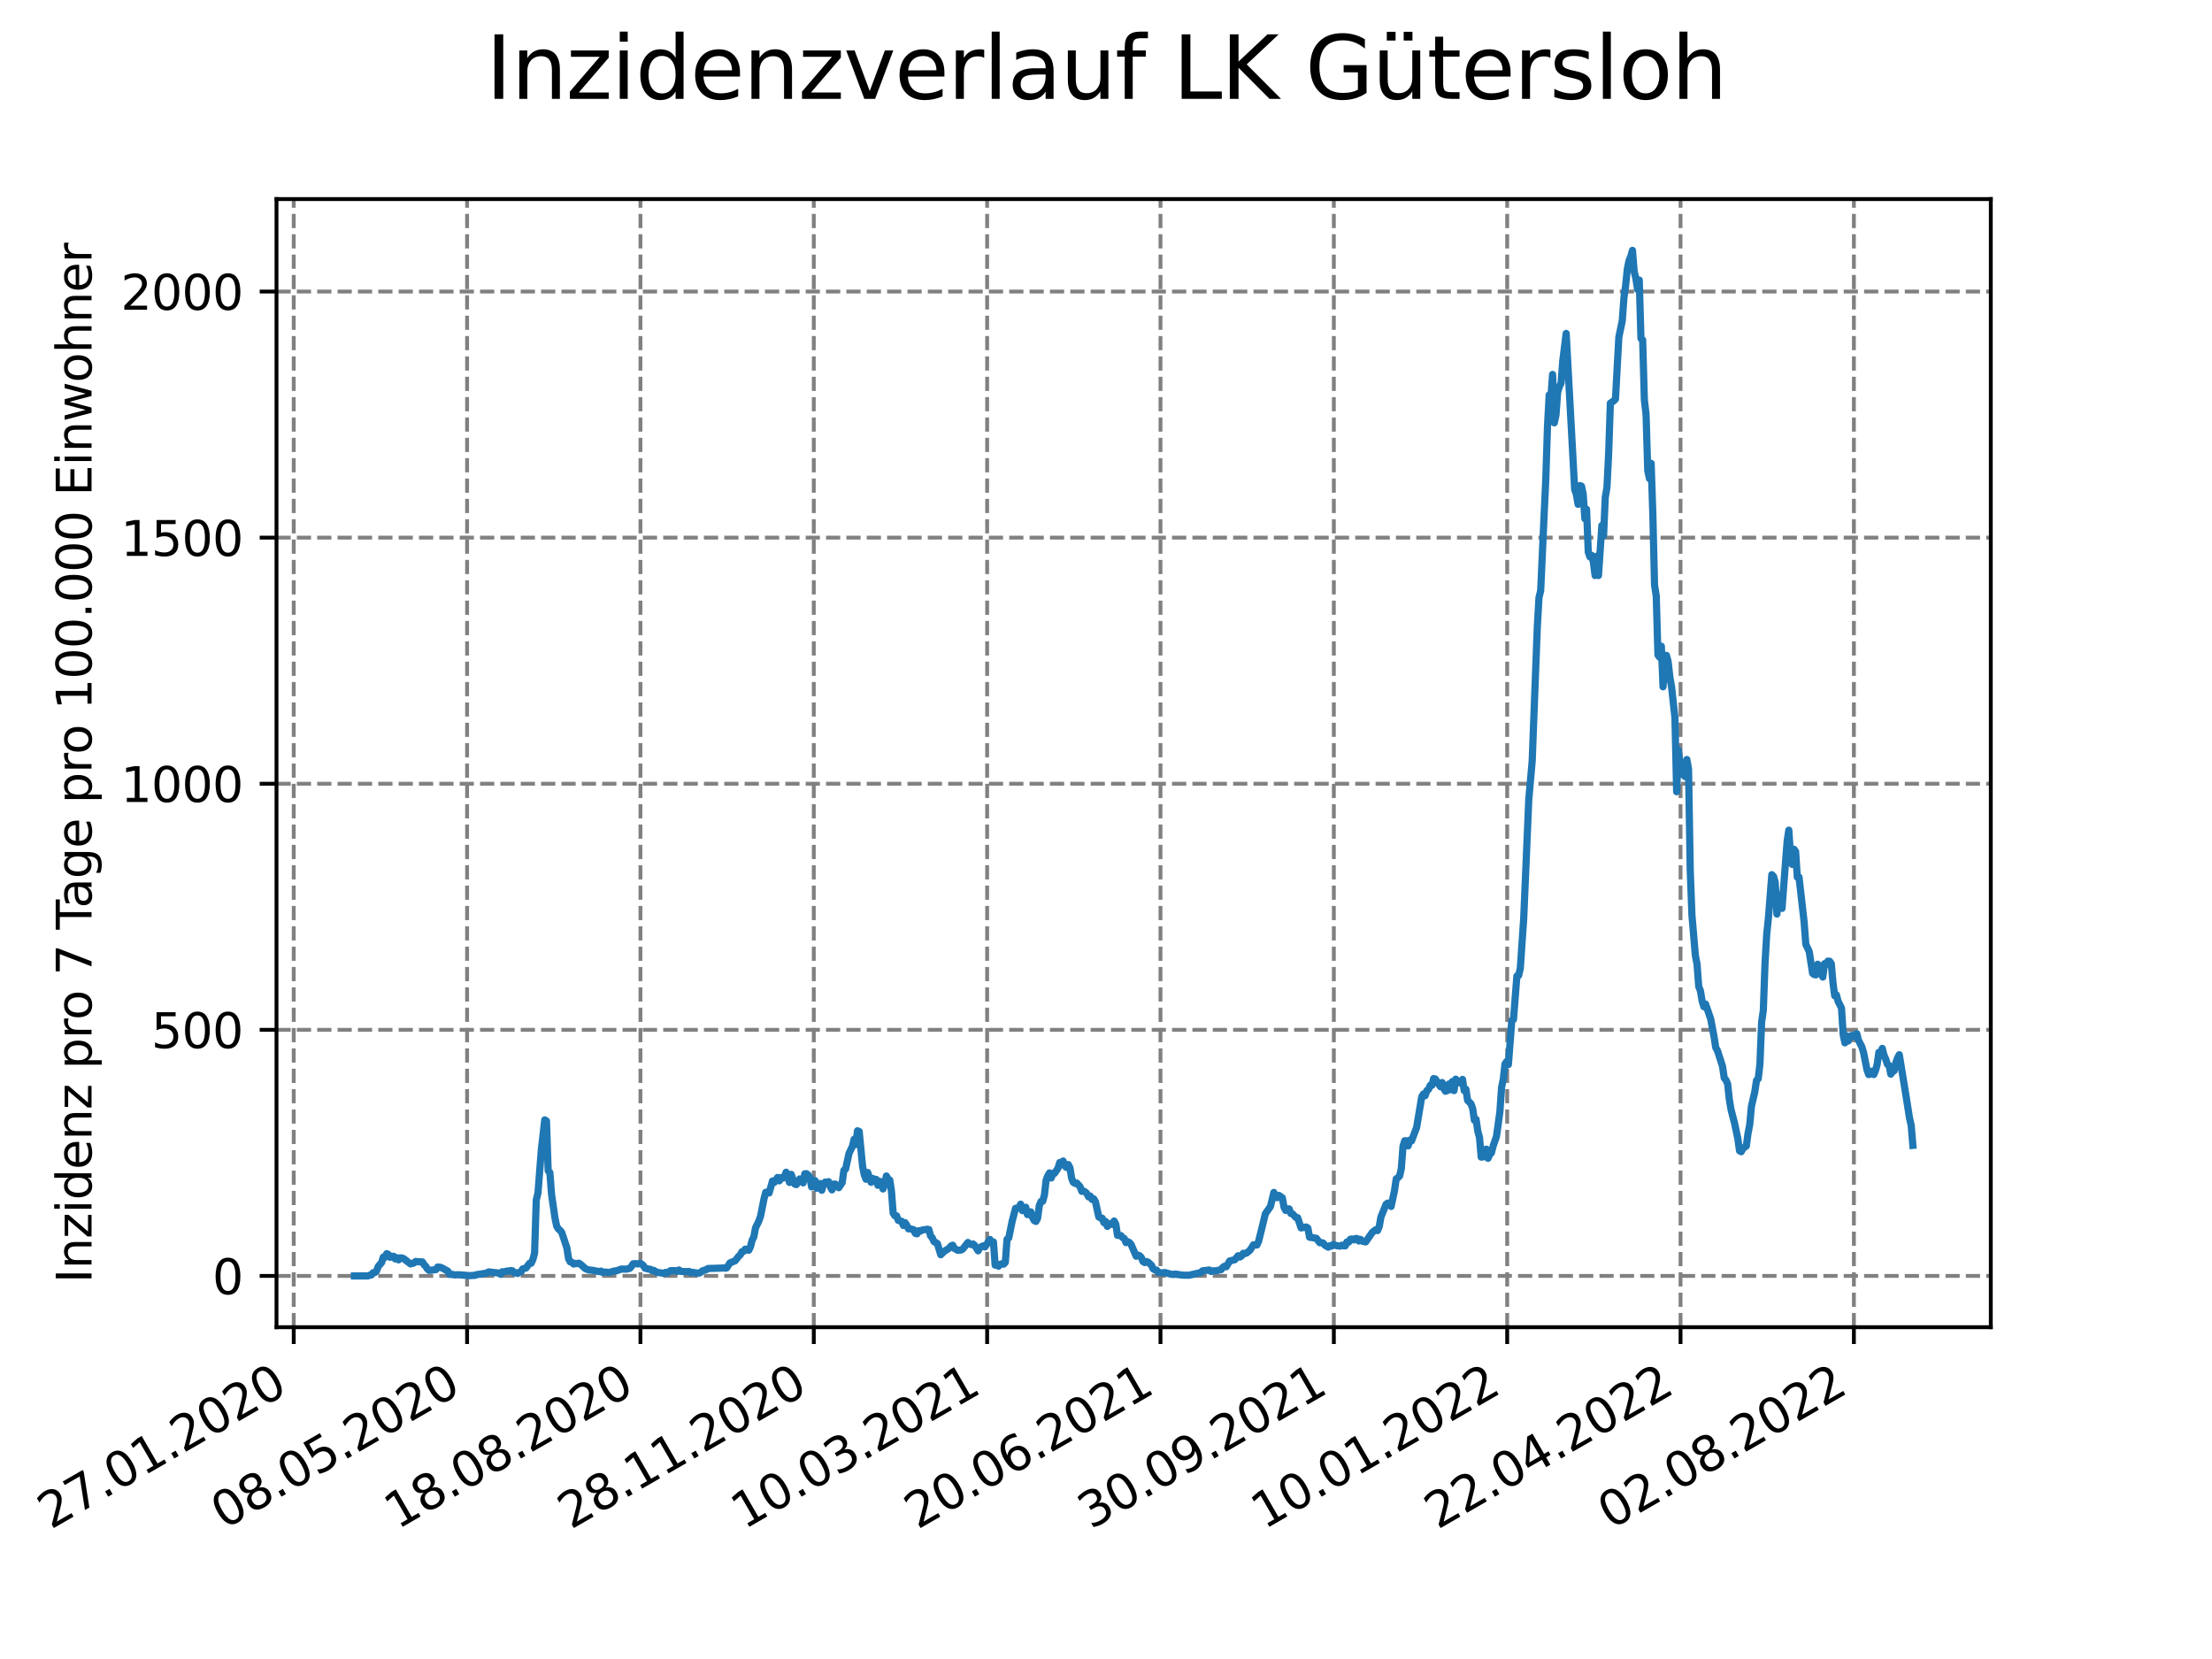 <?xml version="1.0" encoding="utf-8" standalone="no"?>
<!DOCTYPE svg PUBLIC "-//W3C//DTD SVG 1.1//EN"
  "http://www.w3.org/Graphics/SVG/1.1/DTD/svg11.dtd">
<svg xmlns:xlink="http://www.w3.org/1999/xlink" width="460.8pt" height="345.6pt" viewBox="0 0 460.8 345.6" xmlns="http://www.w3.org/2000/svg" version="1.1">
 <defs>
  <style type="text/css">*{stroke-linejoin: round; stroke-linecap: butt}</style>
 </defs>
 <g id="figure_1">
  <g id="patch_1">
   <path d="M 0 345.6 
L 460.8 345.6 
L 460.8 0 
L 0 0 
z
" style="fill: #ffffff"/>
  </g>
  <g id="axes_1">
   <g id="patch_2">
    <path d="M 57.6 276.48 
L 414.72 276.48 
L 414.72 41.472 
L 57.6 41.472 
z
" style="fill: #ffffff"/>
   </g>
   <g id="matplotlib.axis_1">
    <g id="xtick_1">
     <g id="line2d_1">
      <path d="M 61.191 276.48 
L 61.191 41.472 
" clip-path="url(#p0a58fa21a6)" style="fill: none; stroke-dasharray: 2.96,1.28; stroke-dashoffset: 0; stroke: #808080; stroke-width: 0.8"/>
     </g>
     <g id="line2d_2">
      <defs>
       <path id="m99f0150829" d="M 0 0 
L 0 3.5 
" style="stroke: #000000; stroke-width: 0.8"/>
      </defs>
      <g>
       <use xlink:href="#m99f0150829" x="61.191" y="276.48" style="stroke: #000000; stroke-width: 0.8"/>
      </g>
     </g>
     <g id="text_1">
      <!-- 27.01.2020 -->
      <g transform="translate(10.565 318.689)rotate(-30)scale(0.1 -0.1)">
       <defs>
        <path id="DejaVuSans-32" d="M 1228 531 
L 3431 531 
L 3431 0 
L 469 0 
L 469 531 
Q 828 903 1448 1529 
Q 2069 2156 2228 2338 
Q 2531 2678 2651 2914 
Q 2772 3150 2772 3378 
Q 2772 3750 2511 3984 
Q 2250 4219 1831 4219 
Q 1534 4219 1204 4116 
Q 875 4013 500 3803 
L 500 4441 
Q 881 4594 1212 4672 
Q 1544 4750 1819 4750 
Q 2544 4750 2975 4387 
Q 3406 4025 3406 3419 
Q 3406 3131 3298 2873 
Q 3191 2616 2906 2266 
Q 2828 2175 2409 1742 
Q 1991 1309 1228 531 
z
" transform="scale(0.016)"/>
        <path id="DejaVuSans-37" d="M 525 4666 
L 3525 4666 
L 3525 4397 
L 1831 0 
L 1172 0 
L 2766 4134 
L 525 4134 
L 525 4666 
z
" transform="scale(0.016)"/>
        <path id="DejaVuSans-2e" d="M 684 794 
L 1344 794 
L 1344 0 
L 684 0 
L 684 794 
z
" transform="scale(0.016)"/>
        <path id="DejaVuSans-30" d="M 2034 4250 
Q 1547 4250 1301 3770 
Q 1056 3291 1056 2328 
Q 1056 1369 1301 889 
Q 1547 409 2034 409 
Q 2525 409 2770 889 
Q 3016 1369 3016 2328 
Q 3016 3291 2770 3770 
Q 2525 4250 2034 4250 
z
M 2034 4750 
Q 2819 4750 3233 4129 
Q 3647 3509 3647 2328 
Q 3647 1150 3233 529 
Q 2819 -91 2034 -91 
Q 1250 -91 836 529 
Q 422 1150 422 2328 
Q 422 3509 836 4129 
Q 1250 4750 2034 4750 
z
" transform="scale(0.016)"/>
        <path id="DejaVuSans-31" d="M 794 531 
L 1825 531 
L 1825 4091 
L 703 3866 
L 703 4441 
L 1819 4666 
L 2450 4666 
L 2450 531 
L 3481 531 
L 3481 0 
L 794 0 
L 794 531 
z
" transform="scale(0.016)"/>
       </defs>
       <use xlink:href="#DejaVuSans-32"/>
       <use xlink:href="#DejaVuSans-37" x="63.623"/>
       <use xlink:href="#DejaVuSans-2e" x="127.246"/>
       <use xlink:href="#DejaVuSans-30" x="159.033"/>
       <use xlink:href="#DejaVuSans-31" x="222.656"/>
       <use xlink:href="#DejaVuSans-2e" x="286.279"/>
       <use xlink:href="#DejaVuSans-32" x="318.066"/>
       <use xlink:href="#DejaVuSans-30" x="381.689"/>
       <use xlink:href="#DejaVuSans-32" x="445.312"/>
       <use xlink:href="#DejaVuSans-30" x="508.936"/>
      </g>
     </g>
    </g>
    <g id="xtick_2">
     <g id="line2d_3">
      <path d="M 97.303 276.48 
L 97.303 41.472 
" clip-path="url(#p0a58fa21a6)" style="fill: none; stroke-dasharray: 2.96,1.28; stroke-dashoffset: 0; stroke: #808080; stroke-width: 0.8"/>
     </g>
     <g id="line2d_4">
      <g>
       <use xlink:href="#m99f0150829" x="97.303" y="276.48" style="stroke: #000000; stroke-width: 0.8"/>
      </g>
     </g>
     <g id="text_2">
      <!-- 08.05.2020 -->
      <g transform="translate(46.677 318.689)rotate(-30)scale(0.1 -0.1)">
       <defs>
        <path id="DejaVuSans-38" d="M 2034 2216 
Q 1584 2216 1326 1975 
Q 1069 1734 1069 1313 
Q 1069 891 1326 650 
Q 1584 409 2034 409 
Q 2484 409 2743 651 
Q 3003 894 3003 1313 
Q 3003 1734 2745 1975 
Q 2488 2216 2034 2216 
z
M 1403 2484 
Q 997 2584 770 2862 
Q 544 3141 544 3541 
Q 544 4100 942 4425 
Q 1341 4750 2034 4750 
Q 2731 4750 3128 4425 
Q 3525 4100 3525 3541 
Q 3525 3141 3298 2862 
Q 3072 2584 2669 2484 
Q 3125 2378 3379 2068 
Q 3634 1759 3634 1313 
Q 3634 634 3220 271 
Q 2806 -91 2034 -91 
Q 1263 -91 848 271 
Q 434 634 434 1313 
Q 434 1759 690 2068 
Q 947 2378 1403 2484 
z
M 1172 3481 
Q 1172 3119 1398 2916 
Q 1625 2713 2034 2713 
Q 2441 2713 2670 2916 
Q 2900 3119 2900 3481 
Q 2900 3844 2670 4047 
Q 2441 4250 2034 4250 
Q 1625 4250 1398 4047 
Q 1172 3844 1172 3481 
z
" transform="scale(0.016)"/>
        <path id="DejaVuSans-35" d="M 691 4666 
L 3169 4666 
L 3169 4134 
L 1269 4134 
L 1269 2991 
Q 1406 3038 1543 3061 
Q 1681 3084 1819 3084 
Q 2600 3084 3056 2656 
Q 3513 2228 3513 1497 
Q 3513 744 3044 326 
Q 2575 -91 1722 -91 
Q 1428 -91 1123 -41 
Q 819 9 494 109 
L 494 744 
Q 775 591 1075 516 
Q 1375 441 1709 441 
Q 2250 441 2565 725 
Q 2881 1009 2881 1497 
Q 2881 1984 2565 2268 
Q 2250 2553 1709 2553 
Q 1456 2553 1204 2497 
Q 953 2441 691 2322 
L 691 4666 
z
" transform="scale(0.016)"/>
       </defs>
       <use xlink:href="#DejaVuSans-30"/>
       <use xlink:href="#DejaVuSans-38" x="63.623"/>
       <use xlink:href="#DejaVuSans-2e" x="127.246"/>
       <use xlink:href="#DejaVuSans-30" x="159.033"/>
       <use xlink:href="#DejaVuSans-35" x="222.656"/>
       <use xlink:href="#DejaVuSans-2e" x="286.279"/>
       <use xlink:href="#DejaVuSans-32" x="318.066"/>
       <use xlink:href="#DejaVuSans-30" x="381.689"/>
       <use xlink:href="#DejaVuSans-32" x="445.312"/>
       <use xlink:href="#DejaVuSans-30" x="508.936"/>
      </g>
     </g>
    </g>
    <g id="xtick_3">
     <g id="line2d_5">
      <path d="M 133.415 276.48 
L 133.415 41.472 
" clip-path="url(#p0a58fa21a6)" style="fill: none; stroke-dasharray: 2.96,1.28; stroke-dashoffset: 0; stroke: #808080; stroke-width: 0.8"/>
     </g>
     <g id="line2d_6">
      <g>
       <use xlink:href="#m99f0150829" x="133.415" y="276.48" style="stroke: #000000; stroke-width: 0.8"/>
      </g>
     </g>
     <g id="text_3">
      <!-- 18.08.2020 -->
      <g transform="translate(82.789 318.689)rotate(-30)scale(0.1 -0.1)">
       <use xlink:href="#DejaVuSans-31"/>
       <use xlink:href="#DejaVuSans-38" x="63.623"/>
       <use xlink:href="#DejaVuSans-2e" x="127.246"/>
       <use xlink:href="#DejaVuSans-30" x="159.033"/>
       <use xlink:href="#DejaVuSans-38" x="222.656"/>
       <use xlink:href="#DejaVuSans-2e" x="286.279"/>
       <use xlink:href="#DejaVuSans-32" x="318.066"/>
       <use xlink:href="#DejaVuSans-30" x="381.689"/>
       <use xlink:href="#DejaVuSans-32" x="445.312"/>
       <use xlink:href="#DejaVuSans-30" x="508.936"/>
      </g>
     </g>
    </g>
    <g id="xtick_4">
     <g id="line2d_7">
      <path d="M 169.527 276.48 
L 169.527 41.472 
" clip-path="url(#p0a58fa21a6)" style="fill: none; stroke-dasharray: 2.96,1.28; stroke-dashoffset: 0; stroke: #808080; stroke-width: 0.8"/>
     </g>
     <g id="line2d_8">
      <g>
       <use xlink:href="#m99f0150829" x="169.527" y="276.48" style="stroke: #000000; stroke-width: 0.8"/>
      </g>
     </g>
     <g id="text_4">
      <!-- 28.11.2020 -->
      <g transform="translate(118.902 318.689)rotate(-30)scale(0.1 -0.1)">
       <use xlink:href="#DejaVuSans-32"/>
       <use xlink:href="#DejaVuSans-38" x="63.623"/>
       <use xlink:href="#DejaVuSans-2e" x="127.246"/>
       <use xlink:href="#DejaVuSans-31" x="159.033"/>
       <use xlink:href="#DejaVuSans-31" x="222.656"/>
       <use xlink:href="#DejaVuSans-2e" x="286.279"/>
       <use xlink:href="#DejaVuSans-32" x="318.066"/>
       <use xlink:href="#DejaVuSans-30" x="381.689"/>
       <use xlink:href="#DejaVuSans-32" x="445.312"/>
       <use xlink:href="#DejaVuSans-30" x="508.936"/>
      </g>
     </g>
    </g>
    <g id="xtick_5">
     <g id="line2d_9">
      <path d="M 205.639 276.48 
L 205.639 41.472 
" clip-path="url(#p0a58fa21a6)" style="fill: none; stroke-dasharray: 2.96,1.28; stroke-dashoffset: 0; stroke: #808080; stroke-width: 0.8"/>
     </g>
     <g id="line2d_10">
      <g>
       <use xlink:href="#m99f0150829" x="205.639" y="276.48" style="stroke: #000000; stroke-width: 0.8"/>
      </g>
     </g>
     <g id="text_5">
      <!-- 10.03.2021 -->
      <g transform="translate(155.014 318.689)rotate(-30)scale(0.1 -0.1)">
       <defs>
        <path id="DejaVuSans-33" d="M 2597 2516 
Q 3050 2419 3304 2112 
Q 3559 1806 3559 1356 
Q 3559 666 3084 287 
Q 2609 -91 1734 -91 
Q 1441 -91 1130 -33 
Q 819 25 488 141 
L 488 750 
Q 750 597 1062 519 
Q 1375 441 1716 441 
Q 2309 441 2620 675 
Q 2931 909 2931 1356 
Q 2931 1769 2642 2001 
Q 2353 2234 1838 2234 
L 1294 2234 
L 1294 2753 
L 1863 2753 
Q 2328 2753 2575 2939 
Q 2822 3125 2822 3475 
Q 2822 3834 2567 4026 
Q 2313 4219 1838 4219 
Q 1578 4219 1281 4162 
Q 984 4106 628 3988 
L 628 4550 
Q 988 4650 1302 4700 
Q 1616 4750 1894 4750 
Q 2613 4750 3031 4423 
Q 3450 4097 3450 3541 
Q 3450 3153 3228 2886 
Q 3006 2619 2597 2516 
z
" transform="scale(0.016)"/>
       </defs>
       <use xlink:href="#DejaVuSans-31"/>
       <use xlink:href="#DejaVuSans-30" x="63.623"/>
       <use xlink:href="#DejaVuSans-2e" x="127.246"/>
       <use xlink:href="#DejaVuSans-30" x="159.033"/>
       <use xlink:href="#DejaVuSans-33" x="222.656"/>
       <use xlink:href="#DejaVuSans-2e" x="286.279"/>
       <use xlink:href="#DejaVuSans-32" x="318.066"/>
       <use xlink:href="#DejaVuSans-30" x="381.689"/>
       <use xlink:href="#DejaVuSans-32" x="445.312"/>
       <use xlink:href="#DejaVuSans-31" x="508.936"/>
      </g>
     </g>
    </g>
    <g id="xtick_6">
     <g id="line2d_11">
      <path d="M 241.751 276.48 
L 241.751 41.472 
" clip-path="url(#p0a58fa21a6)" style="fill: none; stroke-dasharray: 2.96,1.28; stroke-dashoffset: 0; stroke: #808080; stroke-width: 0.8"/>
     </g>
     <g id="line2d_12">
      <g>
       <use xlink:href="#m99f0150829" x="241.751" y="276.48" style="stroke: #000000; stroke-width: 0.8"/>
      </g>
     </g>
     <g id="text_6">
      <!-- 20.06.2021 -->
      <g transform="translate(191.126 318.689)rotate(-30)scale(0.1 -0.1)">
       <defs>
        <path id="DejaVuSans-36" d="M 2113 2584 
Q 1688 2584 1439 2293 
Q 1191 2003 1191 1497 
Q 1191 994 1439 701 
Q 1688 409 2113 409 
Q 2538 409 2786 701 
Q 3034 994 3034 1497 
Q 3034 2003 2786 2293 
Q 2538 2584 2113 2584 
z
M 3366 4563 
L 3366 3988 
Q 3128 4100 2886 4159 
Q 2644 4219 2406 4219 
Q 1781 4219 1451 3797 
Q 1122 3375 1075 2522 
Q 1259 2794 1537 2939 
Q 1816 3084 2150 3084 
Q 2853 3084 3261 2657 
Q 3669 2231 3669 1497 
Q 3669 778 3244 343 
Q 2819 -91 2113 -91 
Q 1303 -91 875 529 
Q 447 1150 447 2328 
Q 447 3434 972 4092 
Q 1497 4750 2381 4750 
Q 2619 4750 2861 4703 
Q 3103 4656 3366 4563 
z
" transform="scale(0.016)"/>
       </defs>
       <use xlink:href="#DejaVuSans-32"/>
       <use xlink:href="#DejaVuSans-30" x="63.623"/>
       <use xlink:href="#DejaVuSans-2e" x="127.246"/>
       <use xlink:href="#DejaVuSans-30" x="159.033"/>
       <use xlink:href="#DejaVuSans-36" x="222.656"/>
       <use xlink:href="#DejaVuSans-2e" x="286.279"/>
       <use xlink:href="#DejaVuSans-32" x="318.066"/>
       <use xlink:href="#DejaVuSans-30" x="381.689"/>
       <use xlink:href="#DejaVuSans-32" x="445.312"/>
       <use xlink:href="#DejaVuSans-31" x="508.936"/>
      </g>
     </g>
    </g>
    <g id="xtick_7">
     <g id="line2d_13">
      <path d="M 277.863 276.48 
L 277.863 41.472 
" clip-path="url(#p0a58fa21a6)" style="fill: none; stroke-dasharray: 2.96,1.28; stroke-dashoffset: 0; stroke: #808080; stroke-width: 0.8"/>
     </g>
     <g id="line2d_14">
      <g>
       <use xlink:href="#m99f0150829" x="277.863" y="276.48" style="stroke: #000000; stroke-width: 0.8"/>
      </g>
     </g>
     <g id="text_7">
      <!-- 30.09.2021 -->
      <g transform="translate(227.238 318.689)rotate(-30)scale(0.1 -0.1)">
       <defs>
        <path id="DejaVuSans-39" d="M 703 97 
L 703 672 
Q 941 559 1184 500 
Q 1428 441 1663 441 
Q 2288 441 2617 861 
Q 2947 1281 2994 2138 
Q 2813 1869 2534 1725 
Q 2256 1581 1919 1581 
Q 1219 1581 811 2004 
Q 403 2428 403 3163 
Q 403 3881 828 4315 
Q 1253 4750 1959 4750 
Q 2769 4750 3195 4129 
Q 3622 3509 3622 2328 
Q 3622 1225 3098 567 
Q 2575 -91 1691 -91 
Q 1453 -91 1209 -44 
Q 966 3 703 97 
z
M 1959 2075 
Q 2384 2075 2632 2365 
Q 2881 2656 2881 3163 
Q 2881 3666 2632 3958 
Q 2384 4250 1959 4250 
Q 1534 4250 1286 3958 
Q 1038 3666 1038 3163 
Q 1038 2656 1286 2365 
Q 1534 2075 1959 2075 
z
" transform="scale(0.016)"/>
       </defs>
       <use xlink:href="#DejaVuSans-33"/>
       <use xlink:href="#DejaVuSans-30" x="63.623"/>
       <use xlink:href="#DejaVuSans-2e" x="127.246"/>
       <use xlink:href="#DejaVuSans-30" x="159.033"/>
       <use xlink:href="#DejaVuSans-39" x="222.656"/>
       <use xlink:href="#DejaVuSans-2e" x="286.279"/>
       <use xlink:href="#DejaVuSans-32" x="318.066"/>
       <use xlink:href="#DejaVuSans-30" x="381.689"/>
       <use xlink:href="#DejaVuSans-32" x="445.312"/>
       <use xlink:href="#DejaVuSans-31" x="508.936"/>
      </g>
     </g>
    </g>
    <g id="xtick_8">
     <g id="line2d_15">
      <path d="M 313.975 276.48 
L 313.975 41.472 
" clip-path="url(#p0a58fa21a6)" style="fill: none; stroke-dasharray: 2.96,1.28; stroke-dashoffset: 0; stroke: #808080; stroke-width: 0.8"/>
     </g>
     <g id="line2d_16">
      <g>
       <use xlink:href="#m99f0150829" x="313.975" y="276.48" style="stroke: #000000; stroke-width: 0.8"/>
      </g>
     </g>
     <g id="text_8">
      <!-- 10.01.2022 -->
      <g transform="translate(263.35 318.689)rotate(-30)scale(0.1 -0.1)">
       <use xlink:href="#DejaVuSans-31"/>
       <use xlink:href="#DejaVuSans-30" x="63.623"/>
       <use xlink:href="#DejaVuSans-2e" x="127.246"/>
       <use xlink:href="#DejaVuSans-30" x="159.033"/>
       <use xlink:href="#DejaVuSans-31" x="222.656"/>
       <use xlink:href="#DejaVuSans-2e" x="286.279"/>
       <use xlink:href="#DejaVuSans-32" x="318.066"/>
       <use xlink:href="#DejaVuSans-30" x="381.689"/>
       <use xlink:href="#DejaVuSans-32" x="445.312"/>
       <use xlink:href="#DejaVuSans-32" x="508.936"/>
      </g>
     </g>
    </g>
    <g id="xtick_9">
     <g id="line2d_17">
      <path d="M 350.087 276.48 
L 350.087 41.472 
" clip-path="url(#p0a58fa21a6)" style="fill: none; stroke-dasharray: 2.96,1.28; stroke-dashoffset: 0; stroke: #808080; stroke-width: 0.8"/>
     </g>
     <g id="line2d_18">
      <g>
       <use xlink:href="#m99f0150829" x="350.087" y="276.48" style="stroke: #000000; stroke-width: 0.8"/>
      </g>
     </g>
     <g id="text_9">
      <!-- 22.04.2022 -->
      <g transform="translate(299.462 318.689)rotate(-30)scale(0.1 -0.1)">
       <defs>
        <path id="DejaVuSans-34" d="M 2419 4116 
L 825 1625 
L 2419 1625 
L 2419 4116 
z
M 2253 4666 
L 3047 4666 
L 3047 1625 
L 3713 1625 
L 3713 1100 
L 3047 1100 
L 3047 0 
L 2419 0 
L 2419 1100 
L 313 1100 
L 313 1709 
L 2253 4666 
z
" transform="scale(0.016)"/>
       </defs>
       <use xlink:href="#DejaVuSans-32"/>
       <use xlink:href="#DejaVuSans-32" x="63.623"/>
       <use xlink:href="#DejaVuSans-2e" x="127.246"/>
       <use xlink:href="#DejaVuSans-30" x="159.033"/>
       <use xlink:href="#DejaVuSans-34" x="222.656"/>
       <use xlink:href="#DejaVuSans-2e" x="286.279"/>
       <use xlink:href="#DejaVuSans-32" x="318.066"/>
       <use xlink:href="#DejaVuSans-30" x="381.689"/>
       <use xlink:href="#DejaVuSans-32" x="445.312"/>
       <use xlink:href="#DejaVuSans-32" x="508.936"/>
      </g>
     </g>
    </g>
    <g id="xtick_10">
     <g id="line2d_19">
      <path d="M 386.199 276.48 
L 386.199 41.472 
" clip-path="url(#p0a58fa21a6)" style="fill: none; stroke-dasharray: 2.96,1.28; stroke-dashoffset: 0; stroke: #808080; stroke-width: 0.8"/>
     </g>
     <g id="line2d_20">
      <g>
       <use xlink:href="#m99f0150829" x="386.199" y="276.48" style="stroke: #000000; stroke-width: 0.8"/>
      </g>
     </g>
     <g id="text_10">
      <!-- 02.08.2022 -->
      <g transform="translate(335.574 318.689)rotate(-30)scale(0.1 -0.1)">
       <use xlink:href="#DejaVuSans-30"/>
       <use xlink:href="#DejaVuSans-32" x="63.623"/>
       <use xlink:href="#DejaVuSans-2e" x="127.246"/>
       <use xlink:href="#DejaVuSans-30" x="159.033"/>
       <use xlink:href="#DejaVuSans-38" x="222.656"/>
       <use xlink:href="#DejaVuSans-2e" x="286.279"/>
       <use xlink:href="#DejaVuSans-32" x="318.066"/>
       <use xlink:href="#DejaVuSans-30" x="381.689"/>
       <use xlink:href="#DejaVuSans-32" x="445.312"/>
       <use xlink:href="#DejaVuSans-32" x="508.936"/>
      </g>
     </g>
    </g>
   </g>
   <g id="matplotlib.axis_2">
    <g id="ytick_1">
     <g id="line2d_21">
      <path d="M 57.6 265.798 
L 414.72 265.798 
" clip-path="url(#p0a58fa21a6)" style="fill: none; stroke-dasharray: 2.96,1.28; stroke-dashoffset: 0; stroke: #808080; stroke-width: 0.8"/>
     </g>
     <g id="line2d_22">
      <defs>
       <path id="m08e5c95f65" d="M 0 0 
L -3.5 0 
" style="stroke: #000000; stroke-width: 0.8"/>
      </defs>
      <g>
       <use xlink:href="#m08e5c95f65" x="57.6" y="265.798" style="stroke: #000000; stroke-width: 0.8"/>
      </g>
     </g>
     <g id="text_11">
      <!-- 0 -->
      <g transform="translate(44.237 269.597)scale(0.1 -0.1)">
       <use xlink:href="#DejaVuSans-30"/>
      </g>
     </g>
    </g>
    <g id="ytick_2">
     <g id="line2d_23">
      <path d="M 57.6 214.531 
L 414.72 214.531 
" clip-path="url(#p0a58fa21a6)" style="fill: none; stroke-dasharray: 2.96,1.28; stroke-dashoffset: 0; stroke: #808080; stroke-width: 0.8"/>
     </g>
     <g id="line2d_24">
      <g>
       <use xlink:href="#m08e5c95f65" x="57.6" y="214.531" style="stroke: #000000; stroke-width: 0.8"/>
      </g>
     </g>
     <g id="text_12">
      <!-- 500 -->
      <g transform="translate(31.512 218.33)scale(0.1 -0.1)">
       <use xlink:href="#DejaVuSans-35"/>
       <use xlink:href="#DejaVuSans-30" x="63.623"/>
       <use xlink:href="#DejaVuSans-30" x="127.246"/>
      </g>
     </g>
    </g>
    <g id="ytick_3">
     <g id="line2d_25">
      <path d="M 57.6 163.264 
L 414.72 163.264 
" clip-path="url(#p0a58fa21a6)" style="fill: none; stroke-dasharray: 2.96,1.28; stroke-dashoffset: 0; stroke: #808080; stroke-width: 0.8"/>
     </g>
     <g id="line2d_26">
      <g>
       <use xlink:href="#m08e5c95f65" x="57.6" y="163.264" style="stroke: #000000; stroke-width: 0.8"/>
      </g>
     </g>
     <g id="text_13">
      <!-- 1000 -->
      <g transform="translate(25.15 167.063)scale(0.1 -0.1)">
       <use xlink:href="#DejaVuSans-31"/>
       <use xlink:href="#DejaVuSans-30" x="63.623"/>
       <use xlink:href="#DejaVuSans-30" x="127.246"/>
       <use xlink:href="#DejaVuSans-30" x="190.869"/>
      </g>
     </g>
    </g>
    <g id="ytick_4">
     <g id="line2d_27">
      <path d="M 57.6 111.997 
L 414.72 111.997 
" clip-path="url(#p0a58fa21a6)" style="fill: none; stroke-dasharray: 2.96,1.28; stroke-dashoffset: 0; stroke: #808080; stroke-width: 0.8"/>
     </g>
     <g id="line2d_28">
      <g>
       <use xlink:href="#m08e5c95f65" x="57.6" y="111.997" style="stroke: #000000; stroke-width: 0.8"/>
      </g>
     </g>
     <g id="text_14">
      <!-- 1500 -->
      <g transform="translate(25.15 115.796)scale(0.1 -0.1)">
       <use xlink:href="#DejaVuSans-31"/>
       <use xlink:href="#DejaVuSans-35" x="63.623"/>
       <use xlink:href="#DejaVuSans-30" x="127.246"/>
       <use xlink:href="#DejaVuSans-30" x="190.869"/>
      </g>
     </g>
    </g>
    <g id="ytick_5">
     <g id="line2d_29">
      <path d="M 57.6 60.73 
L 414.72 60.73 
" clip-path="url(#p0a58fa21a6)" style="fill: none; stroke-dasharray: 2.96,1.28; stroke-dashoffset: 0; stroke: #808080; stroke-width: 0.8"/>
     </g>
     <g id="line2d_30">
      <g>
       <use xlink:href="#m08e5c95f65" x="57.6" y="60.73" style="stroke: #000000; stroke-width: 0.8"/>
      </g>
     </g>
     <g id="text_15">
      <!-- 2000 -->
      <g transform="translate(25.15 64.529)scale(0.1 -0.1)">
       <use xlink:href="#DejaVuSans-32"/>
       <use xlink:href="#DejaVuSans-30" x="63.623"/>
       <use xlink:href="#DejaVuSans-30" x="127.246"/>
       <use xlink:href="#DejaVuSans-30" x="190.869"/>
      </g>
     </g>
    </g>
    <g id="text_16">
     <!-- Inzidenz pro 7 Tage pro 100.000 Einwohner -->
     <g transform="translate(19.07 267.301)rotate(-90)scale(0.1 -0.1)">
      <defs>
       <path id="DejaVuSans-49" d="M 628 4666 
L 1259 4666 
L 1259 0 
L 628 0 
L 628 4666 
z
" transform="scale(0.016)"/>
       <path id="DejaVuSans-6e" d="M 3513 2113 
L 3513 0 
L 2938 0 
L 2938 2094 
Q 2938 2591 2744 2837 
Q 2550 3084 2163 3084 
Q 1697 3084 1428 2787 
Q 1159 2491 1159 1978 
L 1159 0 
L 581 0 
L 581 3500 
L 1159 3500 
L 1159 2956 
Q 1366 3272 1645 3428 
Q 1925 3584 2291 3584 
Q 2894 3584 3203 3211 
Q 3513 2838 3513 2113 
z
" transform="scale(0.016)"/>
       <path id="DejaVuSans-7a" d="M 353 3500 
L 3084 3500 
L 3084 2975 
L 922 459 
L 3084 459 
L 3084 0 
L 275 0 
L 275 525 
L 2438 3041 
L 353 3041 
L 353 3500 
z
" transform="scale(0.016)"/>
       <path id="DejaVuSans-69" d="M 603 3500 
L 1178 3500 
L 1178 0 
L 603 0 
L 603 3500 
z
M 603 4863 
L 1178 4863 
L 1178 4134 
L 603 4134 
L 603 4863 
z
" transform="scale(0.016)"/>
       <path id="DejaVuSans-64" d="M 2906 2969 
L 2906 4863 
L 3481 4863 
L 3481 0 
L 2906 0 
L 2906 525 
Q 2725 213 2448 61 
Q 2172 -91 1784 -91 
Q 1150 -91 751 415 
Q 353 922 353 1747 
Q 353 2572 751 3078 
Q 1150 3584 1784 3584 
Q 2172 3584 2448 3432 
Q 2725 3281 2906 2969 
z
M 947 1747 
Q 947 1113 1208 752 
Q 1469 391 1925 391 
Q 2381 391 2643 752 
Q 2906 1113 2906 1747 
Q 2906 2381 2643 2742 
Q 2381 3103 1925 3103 
Q 1469 3103 1208 2742 
Q 947 2381 947 1747 
z
" transform="scale(0.016)"/>
       <path id="DejaVuSans-65" d="M 3597 1894 
L 3597 1613 
L 953 1613 
Q 991 1019 1311 708 
Q 1631 397 2203 397 
Q 2534 397 2845 478 
Q 3156 559 3463 722 
L 3463 178 
Q 3153 47 2828 -22 
Q 2503 -91 2169 -91 
Q 1331 -91 842 396 
Q 353 884 353 1716 
Q 353 2575 817 3079 
Q 1281 3584 2069 3584 
Q 2775 3584 3186 3129 
Q 3597 2675 3597 1894 
z
M 3022 2063 
Q 3016 2534 2758 2815 
Q 2500 3097 2075 3097 
Q 1594 3097 1305 2825 
Q 1016 2553 972 2059 
L 3022 2063 
z
" transform="scale(0.016)"/>
       <path id="DejaVuSans-20" transform="scale(0.016)"/>
       <path id="DejaVuSans-70" d="M 1159 525 
L 1159 -1331 
L 581 -1331 
L 581 3500 
L 1159 3500 
L 1159 2969 
Q 1341 3281 1617 3432 
Q 1894 3584 2278 3584 
Q 2916 3584 3314 3078 
Q 3713 2572 3713 1747 
Q 3713 922 3314 415 
Q 2916 -91 2278 -91 
Q 1894 -91 1617 61 
Q 1341 213 1159 525 
z
M 3116 1747 
Q 3116 2381 2855 2742 
Q 2594 3103 2138 3103 
Q 1681 3103 1420 2742 
Q 1159 2381 1159 1747 
Q 1159 1113 1420 752 
Q 1681 391 2138 391 
Q 2594 391 2855 752 
Q 3116 1113 3116 1747 
z
" transform="scale(0.016)"/>
       <path id="DejaVuSans-72" d="M 2631 2963 
Q 2534 3019 2420 3045 
Q 2306 3072 2169 3072 
Q 1681 3072 1420 2755 
Q 1159 2438 1159 1844 
L 1159 0 
L 581 0 
L 581 3500 
L 1159 3500 
L 1159 2956 
Q 1341 3275 1631 3429 
Q 1922 3584 2338 3584 
Q 2397 3584 2469 3576 
Q 2541 3569 2628 3553 
L 2631 2963 
z
" transform="scale(0.016)"/>
       <path id="DejaVuSans-6f" d="M 1959 3097 
Q 1497 3097 1228 2736 
Q 959 2375 959 1747 
Q 959 1119 1226 758 
Q 1494 397 1959 397 
Q 2419 397 2687 759 
Q 2956 1122 2956 1747 
Q 2956 2369 2687 2733 
Q 2419 3097 1959 3097 
z
M 1959 3584 
Q 2709 3584 3137 3096 
Q 3566 2609 3566 1747 
Q 3566 888 3137 398 
Q 2709 -91 1959 -91 
Q 1206 -91 779 398 
Q 353 888 353 1747 
Q 353 2609 779 3096 
Q 1206 3584 1959 3584 
z
" transform="scale(0.016)"/>
       <path id="DejaVuSans-54" d="M -19 4666 
L 3928 4666 
L 3928 4134 
L 2272 4134 
L 2272 0 
L 1638 0 
L 1638 4134 
L -19 4134 
L -19 4666 
z
" transform="scale(0.016)"/>
       <path id="DejaVuSans-61" d="M 2194 1759 
Q 1497 1759 1228 1600 
Q 959 1441 959 1056 
Q 959 750 1161 570 
Q 1363 391 1709 391 
Q 2188 391 2477 730 
Q 2766 1069 2766 1631 
L 2766 1759 
L 2194 1759 
z
M 3341 1997 
L 3341 0 
L 2766 0 
L 2766 531 
Q 2569 213 2275 61 
Q 1981 -91 1556 -91 
Q 1019 -91 701 211 
Q 384 513 384 1019 
Q 384 1609 779 1909 
Q 1175 2209 1959 2209 
L 2766 2209 
L 2766 2266 
Q 2766 2663 2505 2880 
Q 2244 3097 1772 3097 
Q 1472 3097 1187 3025 
Q 903 2953 641 2809 
L 641 3341 
Q 956 3463 1253 3523 
Q 1550 3584 1831 3584 
Q 2591 3584 2966 3190 
Q 3341 2797 3341 1997 
z
" transform="scale(0.016)"/>
       <path id="DejaVuSans-67" d="M 2906 1791 
Q 2906 2416 2648 2759 
Q 2391 3103 1925 3103 
Q 1463 3103 1205 2759 
Q 947 2416 947 1791 
Q 947 1169 1205 825 
Q 1463 481 1925 481 
Q 2391 481 2648 825 
Q 2906 1169 2906 1791 
z
M 3481 434 
Q 3481 -459 3084 -895 
Q 2688 -1331 1869 -1331 
Q 1566 -1331 1297 -1286 
Q 1028 -1241 775 -1147 
L 775 -588 
Q 1028 -725 1275 -790 
Q 1522 -856 1778 -856 
Q 2344 -856 2625 -561 
Q 2906 -266 2906 331 
L 2906 616 
Q 2728 306 2450 153 
Q 2172 0 1784 0 
Q 1141 0 747 490 
Q 353 981 353 1791 
Q 353 2603 747 3093 
Q 1141 3584 1784 3584 
Q 2172 3584 2450 3431 
Q 2728 3278 2906 2969 
L 2906 3500 
L 3481 3500 
L 3481 434 
z
" transform="scale(0.016)"/>
       <path id="DejaVuSans-45" d="M 628 4666 
L 3578 4666 
L 3578 4134 
L 1259 4134 
L 1259 2753 
L 3481 2753 
L 3481 2222 
L 1259 2222 
L 1259 531 
L 3634 531 
L 3634 0 
L 628 0 
L 628 4666 
z
" transform="scale(0.016)"/>
       <path id="DejaVuSans-77" d="M 269 3500 
L 844 3500 
L 1563 769 
L 2278 3500 
L 2956 3500 
L 3675 769 
L 4391 3500 
L 4966 3500 
L 4050 0 
L 3372 0 
L 2619 2869 
L 1863 0 
L 1184 0 
L 269 3500 
z
" transform="scale(0.016)"/>
       <path id="DejaVuSans-68" d="M 3513 2113 
L 3513 0 
L 2938 0 
L 2938 2094 
Q 2938 2591 2744 2837 
Q 2550 3084 2163 3084 
Q 1697 3084 1428 2787 
Q 1159 2491 1159 1978 
L 1159 0 
L 581 0 
L 581 4863 
L 1159 4863 
L 1159 2956 
Q 1366 3272 1645 3428 
Q 1925 3584 2291 3584 
Q 2894 3584 3203 3211 
Q 3513 2838 3513 2113 
z
" transform="scale(0.016)"/>
      </defs>
      <use xlink:href="#DejaVuSans-49"/>
      <use xlink:href="#DejaVuSans-6e" x="29.492"/>
      <use xlink:href="#DejaVuSans-7a" x="92.871"/>
      <use xlink:href="#DejaVuSans-69" x="145.361"/>
      <use xlink:href="#DejaVuSans-64" x="173.145"/>
      <use xlink:href="#DejaVuSans-65" x="236.621"/>
      <use xlink:href="#DejaVuSans-6e" x="298.145"/>
      <use xlink:href="#DejaVuSans-7a" x="361.523"/>
      <use xlink:href="#DejaVuSans-20" x="414.014"/>
      <use xlink:href="#DejaVuSans-70" x="445.801"/>
      <use xlink:href="#DejaVuSans-72" x="509.277"/>
      <use xlink:href="#DejaVuSans-6f" x="548.141"/>
      <use xlink:href="#DejaVuSans-20" x="609.322"/>
      <use xlink:href="#DejaVuSans-37" x="641.109"/>
      <use xlink:href="#DejaVuSans-20" x="704.732"/>
      <use xlink:href="#DejaVuSans-54" x="736.52"/>
      <use xlink:href="#DejaVuSans-61" x="781.104"/>
      <use xlink:href="#DejaVuSans-67" x="842.383"/>
      <use xlink:href="#DejaVuSans-65" x="905.859"/>
      <use xlink:href="#DejaVuSans-20" x="967.383"/>
      <use xlink:href="#DejaVuSans-70" x="999.17"/>
      <use xlink:href="#DejaVuSans-72" x="1062.646"/>
      <use xlink:href="#DejaVuSans-6f" x="1101.51"/>
      <use xlink:href="#DejaVuSans-20" x="1162.691"/>
      <use xlink:href="#DejaVuSans-31" x="1194.479"/>
      <use xlink:href="#DejaVuSans-30" x="1258.102"/>
      <use xlink:href="#DejaVuSans-30" x="1321.725"/>
      <use xlink:href="#DejaVuSans-2e" x="1385.348"/>
      <use xlink:href="#DejaVuSans-30" x="1417.135"/>
      <use xlink:href="#DejaVuSans-30" x="1480.758"/>
      <use xlink:href="#DejaVuSans-30" x="1544.381"/>
      <use xlink:href="#DejaVuSans-20" x="1608.004"/>
      <use xlink:href="#DejaVuSans-45" x="1639.791"/>
      <use xlink:href="#DejaVuSans-69" x="1702.975"/>
      <use xlink:href="#DejaVuSans-6e" x="1730.758"/>
      <use xlink:href="#DejaVuSans-77" x="1794.137"/>
      <use xlink:href="#DejaVuSans-6f" x="1875.924"/>
      <use xlink:href="#DejaVuSans-68" x="1937.105"/>
      <use xlink:href="#DejaVuSans-6e" x="2000.484"/>
      <use xlink:href="#DejaVuSans-65" x="2063.863"/>
      <use xlink:href="#DejaVuSans-72" x="2125.387"/>
     </g>
    </g>
   </g>
   <g id="line2d_31">
    <path d="M 73.833 265.798 
L 76.665 265.798 
L 77.019 265.629 
L 77.373 265.601 
L 77.727 265.124 
L 78.081 265.095 
L 78.435 264.786 
L 78.789 263.831 
L 79.497 263.016 
L 79.851 261.864 
L 80.205 261.921 
L 80.559 261.162 
L 80.914 261.331 
L 81.268 261.921 
L 81.976 261.696 
L 82.33 262.258 
L 82.684 262.005 
L 83.038 262.454 
L 83.392 262.033 
L 83.746 262.061 
L 84.1 262.202 
L 85.516 263.297 
L 86.224 263.101 
L 86.578 262.792 
L 87.286 262.848 
L 87.994 262.876 
L 88.348 263.466 
L 88.702 263.803 
L 89.056 264.365 
L 89.41 264.646 
L 90.827 264.477 
L 91.181 263.943 
L 91.889 264.028 
L 93.305 264.814 
L 93.659 265.461 
L 94.367 265.489 
L 94.721 265.601 
L 95.429 265.545 
L 96.137 265.601 
L 97.907 265.742 
L 98.616 265.685 
L 98.97 265.685 
L 99.324 265.517 
L 100.032 265.433 
L 101.448 265.18 
L 101.802 264.955 
L 103.926 265.208 
L 104.28 265.461 
L 104.634 264.927 
L 104.988 264.955 
L 105.696 264.758 
L 106.05 264.786 
L 106.404 264.674 
L 106.758 264.73 
L 107.112 265.152 
L 107.467 265.124 
L 107.821 265.292 
L 108.175 265.039 
L 108.529 264.955 
L 108.883 264.337 
L 109.591 264.14 
L 110.299 263.185 
L 110.653 263.157 
L 111.007 262.37 
L 111.361 261.078 
L 111.715 249.952 
L 112.069 248.547 
L 112.777 239.415 
L 113.485 233.29 
L 113.839 233.515 
L 114.193 243.883 
L 114.547 244.276 
L 114.901 248.828 
L 115.609 253.716 
L 115.963 255.43 
L 116.318 256.02 
L 116.672 256.301 
L 117.026 256.751 
L 118.088 259.954 
L 118.442 262.202 
L 118.796 262.876 
L 119.15 262.96 
L 119.504 263.325 
L 119.858 263.185 
L 120.212 263.241 
L 120.566 263.129 
L 120.92 263.353 
L 121.982 264.309 
L 122.69 264.562 
L 123.398 264.618 
L 124.814 264.899 
L 125.169 264.786 
L 125.523 265.067 
L 125.877 264.983 
L 126.939 265.067 
L 128.001 264.758 
L 128.355 264.758 
L 129.417 264.365 
L 130.479 264.393 
L 131.187 264.224 
L 131.541 263.831 
L 131.895 263.269 
L 132.249 263.241 
L 132.957 263.297 
L 133.311 263.157 
L 133.665 263.325 
L 134.02 263.634 
L 134.374 264.196 
L 135.082 264.365 
L 135.436 264.393 
L 135.79 264.674 
L 136.144 264.618 
L 136.852 265.039 
L 137.914 265.208 
L 138.268 265.236 
L 138.622 265.067 
L 138.976 265.18 
L 139.684 264.702 
L 140.746 264.702 
L 141.1 264.871 
L 141.454 264.562 
L 141.808 264.843 
L 142.516 264.899 
L 143.579 264.871 
L 143.933 265.152 
L 144.287 265.039 
L 144.995 265.18 
L 145.703 265.208 
L 146.411 264.702 
L 147.119 264.505 
L 147.473 264.253 
L 150.305 264.168 
L 150.659 264.112 
L 151.013 264.196 
L 151.367 264.14 
L 152.076 263.072 
L 153.138 262.651 
L 153.846 261.752 
L 154.2 261.415 
L 154.554 260.769 
L 154.908 260.684 
L 155.262 260.207 
L 155.97 260.46 
L 156.324 259.757 
L 156.678 258.38 
L 157.032 257.678 
L 157.386 255.796 
L 158.094 254.335 
L 158.448 253.295 
L 159.156 249.727 
L 159.51 248.378 
L 159.864 248.322 
L 160.218 248.519 
L 160.927 246.018 
L 161.281 246.327 
L 161.989 245.288 
L 162.343 245.99 
L 162.697 245.316 
L 163.051 245.428 
L 163.405 245.119 
L 163.759 244.192 
L 164.467 246.327 
L 164.821 244.641 
L 165.529 246.636 
L 165.883 246.777 
L 166.591 245.597 
L 166.945 245.681 
L 167.299 246.411 
L 167.653 244.529 
L 168.007 244.501 
L 168.361 244.782 
L 168.715 245.259 
L 169.069 247.254 
L 169.778 245.934 
L 170.132 247.535 
L 170.486 246.58 
L 170.84 246.552 
L 171.194 247.957 
L 171.548 246.636 
L 171.902 246.243 
L 172.256 246.327 
L 172.61 246.159 
L 172.964 247.226 
L 173.318 247.872 
L 173.672 246.664 
L 174.026 246.664 
L 174.38 247.17 
L 174.734 247.423 
L 175.442 246.355 
L 175.796 243.798 
L 176.15 243.546 
L 176.858 240.286 
L 177.566 238.825 
L 177.92 237.336 
L 178.274 238.432 
L 178.629 235.566 
L 178.983 235.707 
L 179.691 242.984 
L 180.045 244.754 
L 180.399 245.653 
L 180.753 244.248 
L 181.461 246.299 
L 181.815 245.484 
L 182.169 245.934 
L 182.523 245.681 
L 182.877 246.917 
L 183.231 246.102 
L 183.585 246.187 
L 183.939 247.676 
L 184.293 246.692 
L 184.647 244.979 
L 185.001 245.625 
L 185.355 245.821 
L 185.709 248.153 
L 186.063 252.733 
L 186.417 253.267 
L 186.771 253.267 
L 187.125 254.222 
L 187.834 254.419 
L 188.188 255.29 
L 188.542 254.7 
L 188.896 255.206 
L 189.25 255.992 
L 189.604 255.992 
L 190.312 256.161 
L 190.666 256.919 
L 191.02 257.032 
L 191.374 256.386 
L 191.728 256.47 
L 192.082 256.245 
L 193.144 256.077 
L 193.498 256.133 
L 193.852 257.453 
L 194.206 257.847 
L 194.56 258.633 
L 195.268 259.055 
L 195.976 261.387 
L 196.685 260.684 
L 197.393 260.235 
L 197.747 260.01 
L 198.101 259.56 
L 198.455 259.392 
L 198.809 260.066 
L 199.517 260.46 
L 200.225 260.403 
L 200.579 260.179 
L 201.641 258.83 
L 201.995 259.139 
L 202.349 259.279 
L 202.703 259.139 
L 203.057 259.448 
L 203.765 260.572 
L 204.119 259.898 
L 204.827 259.532 
L 205.182 259.757 
L 205.89 258.689 
L 206.244 258.212 
L 206.598 258.914 
L 206.952 258.718 
L 207.306 263.55 
L 207.66 263.382 
L 208.014 263.775 
L 208.368 263.382 
L 208.722 263.269 
L 209.076 263.353 
L 209.43 262.96 
L 209.784 258.156 
L 210.138 257.903 
L 210.846 254.419 
L 211.554 251.722 
L 212.262 251.581 
L 212.616 250.851 
L 212.97 252.199 
L 213.324 252.059 
L 213.678 251.497 
L 214.033 253.014 
L 214.387 252.986 
L 214.741 252.452 
L 215.095 253.632 
L 215.449 254.278 
L 215.803 254.447 
L 216.157 253.773 
L 216.511 251.132 
L 216.865 250.289 
L 217.219 250.233 
L 217.573 248.94 
L 217.927 245.821 
L 218.281 244.922 
L 218.635 244.332 
L 218.989 245.4 
L 219.343 244.417 
L 219.697 244.417 
L 220.405 243.349 
L 220.759 242.169 
L 221.113 242.534 
L 221.467 241.86 
L 221.821 242.899 
L 222.175 243.208 
L 222.529 242.59 
L 222.884 243.265 
L 223.238 245.456 
L 223.592 246.299 
L 223.946 246.524 
L 224.3 246.44 
L 225.008 247.226 
L 225.362 248.181 
L 225.716 248.125 
L 226.07 248.294 
L 226.424 248.659 
L 226.778 249.333 
L 227.132 249.165 
L 227.486 249.867 
L 227.84 249.727 
L 228.194 250.317 
L 228.902 253.52 
L 229.256 253.716 
L 229.61 253.773 
L 229.964 254.7 
L 230.318 254.447 
L 230.672 255.487 
L 231.38 254.896 
L 231.735 255.037 
L 232.089 254.363 
L 232.443 255.037 
L 232.797 257.341 
L 233.505 257.397 
L 233.859 257.818 
L 234.213 258.015 
L 234.567 258.858 
L 234.921 258.661 
L 235.275 258.83 
L 235.629 259.251 
L 236.691 261.696 
L 237.045 261.471 
L 237.399 261.583 
L 237.753 261.949 
L 238.107 262.792 
L 238.461 263.016 
L 238.815 262.792 
L 239.169 262.932 
L 239.877 263.578 
L 240.231 264.337 
L 240.585 264.533 
L 240.94 264.59 
L 241.294 265.067 
L 242.002 265.152 
L 242.71 265.095 
L 243.772 265.404 
L 244.48 265.489 
L 244.834 265.404 
L 246.25 265.629 
L 247.666 265.657 
L 250.145 265.095 
L 250.499 264.73 
L 251.915 264.562 
L 252.269 264.871 
L 252.623 264.73 
L 253.331 264.73 
L 254.393 264.477 
L 254.747 264 
L 255.101 263.775 
L 255.455 263.887 
L 256.163 262.679 
L 257.225 262.426 
L 257.933 261.583 
L 258.287 261.864 
L 258.642 261.64 
L 258.996 261.078 
L 259.35 261.134 
L 259.704 261.021 
L 260.412 260.431 
L 261.12 259.308 
L 261.828 259.364 
L 262.182 258.605 
L 262.89 255.767 
L 263.598 252.845 
L 264.66 251.328 
L 265.368 248.406 
L 265.722 249.249 
L 266.076 249.502 
L 266.43 249.024 
L 267.138 249.53 
L 267.493 251.525 
L 267.847 252.171 
L 268.201 251.834 
L 268.555 251.834 
L 268.909 252.789 
L 269.263 252.874 
L 269.971 253.632 
L 270.325 253.66 
L 271.033 255.796 
L 272.095 255.599 
L 272.449 255.824 
L 272.803 257.734 
L 273.865 257.903 
L 274.219 257.959 
L 274.927 258.886 
L 275.281 258.858 
L 275.635 258.942 
L 275.989 259.392 
L 276.698 259.813 
L 277.052 259.504 
L 277.406 259.589 
L 277.76 259.251 
L 278.468 259.504 
L 279.176 259.589 
L 279.53 259.392 
L 279.884 259.532 
L 280.238 259.532 
L 280.592 258.718 
L 280.946 258.774 
L 281.3 258.156 
L 281.654 258.099 
L 282.008 258.296 
L 282.362 258.015 
L 282.716 258.015 
L 283.07 258.521 
L 283.424 258.184 
L 283.778 258.549 
L 284.486 258.718 
L 285.903 256.695 
L 286.611 256.161 
L 286.965 256.357 
L 287.319 255.515 
L 287.673 253.52 
L 288.735 250.879 
L 289.089 250.626 
L 289.443 250.626 
L 289.797 251.328 
L 290.505 247.985 
L 290.859 245.569 
L 291.213 245.344 
L 291.567 244.979 
L 291.921 243.433 
L 292.275 238.769 
L 292.629 237.645 
L 292.983 237.645 
L 293.337 238.713 
L 293.691 237.505 
L 294.046 237.674 
L 295.108 234.864 
L 296.17 228.486 
L 296.524 227.896 
L 296.878 228.261 
L 297.232 227.194 
L 297.586 226.941 
L 297.94 226.098 
L 298.294 226.098 
L 298.648 224.693 
L 299.002 224.777 
L 300.064 226.379 
L 300.418 225.508 
L 300.772 226.8 
L 301.126 227.334 
L 301.48 227.194 
L 301.834 225.817 
L 302.188 226.997 
L 302.542 225.311 
L 302.897 227.194 
L 303.251 224.805 
L 303.605 225.424 
L 303.959 225.283 
L 304.313 225.676 
L 304.667 224.862 
L 305.021 227.194 
L 305.375 226.913 
L 305.729 229.217 
L 306.437 229.947 
L 306.791 230.959 
L 307.145 233.375 
L 307.499 233.178 
L 307.853 235.651 
L 308.207 236.943 
L 308.561 241.045 
L 308.915 241.017 
L 309.269 239.696 
L 309.623 239.387 
L 309.977 241.298 
L 310.331 240.511 
L 310.685 240.174 
L 311.039 238.769 
L 311.748 236.718 
L 312.456 231.577 
L 312.81 226.491 
L 313.164 224.777 
L 313.518 221.631 
L 313.872 221.125 
L 314.226 221.771 
L 314.934 212.584 
L 315.288 212.359 
L 315.996 203.312 
L 316.35 203.228 
L 316.704 201.767 
L 317.412 191.427 
L 318.474 166.534 
L 319.182 158.555 
L 320.244 130.711 
L 320.599 124.474 
L 320.953 123.041 
L 321.661 107.391 
L 322.015 99.89 
L 322.369 88.876 
L 322.723 82.273 
L 323.077 82.835 
L 323.431 78.003 
L 323.785 88.089 
L 324.139 86.46 
L 324.493 81.655 
L 324.847 80.531 
L 325.201 79.801 
L 325.555 75.165 
L 326.263 69.461 
L 328.033 101.969 
L 328.387 102.98 
L 328.741 105.059 
L 329.095 101.154 
L 329.45 101.266 
L 329.804 102.896 
L 330.158 108.066 
L 330.512 106.099 
L 330.866 115.034 
L 331.22 116.017 
L 331.574 115.68 
L 331.928 117.085 
L 332.282 119.894 
L 332.636 115.876 
L 332.99 119.894 
L 333.698 109.47 
L 334.052 111.606 
L 334.406 103.598 
L 334.76 101.491 
L 335.114 94.411 
L 335.468 83.987 
L 336.176 83.51 
L 336.53 83.144 
L 337.238 70.22 
L 337.946 66.82 
L 338.3 61.988 
L 338.655 59.431 
L 339.009 56.003 
L 339.363 54.289 
L 339.717 53.419 
L 340.071 52.154 
L 340.425 56.537 
L 340.779 57.97 
L 341.133 60.302 
L 341.487 58.335 
L 341.841 70.501 
L 342.195 70.81 
L 342.549 83.257 
L 342.903 86.319 
L 343.257 98.035 
L 343.611 99.693 
L 343.965 96.518 
L 344.319 107.251 
L 344.673 121.917 
L 345.027 124.165 
L 345.381 136.443 
L 345.735 136.92 
L 346.089 134.617 
L 346.443 143.074 
L 346.797 138.269 
L 347.151 136.527 
L 347.506 137.848 
L 347.86 141.023 
L 348.214 143.045 
L 348.922 149.536 
L 349.276 164.932 
L 349.63 156.279 
L 349.984 159.06 
L 350.338 159.875 
L 350.692 161.448 
L 351.046 161.786 
L 351.4 158.217 
L 351.754 160.212 
L 352.108 181.369 
L 352.462 190.64 
L 353.17 198.985 
L 353.524 200.867 
L 353.878 205.531 
L 354.232 206.402 
L 354.586 208.538 
L 354.94 209.718 
L 355.294 209.156 
L 356.357 212.218 
L 357.065 215.955 
L 357.419 218.231 
L 357.773 218.849 
L 358.835 222.136 
L 359.189 224.581 
L 359.543 224.974 
L 359.897 225.789 
L 360.251 229.048 
L 360.605 231.155 
L 361.313 233.881 
L 362.021 237.196 
L 362.375 239.725 
L 362.729 239.921 
L 363.083 239.247 
L 363.791 238.741 
L 364.145 236.1 
L 364.499 234.302 
L 364.853 230.481 
L 365.562 227.418 
L 365.916 225.058 
L 366.27 224.721 
L 366.624 221.687 
L 366.978 212.921 
L 367.332 210.476 
L 367.686 200.643 
L 368.04 194.602 
L 368.394 191.23 
L 369.102 182.212 
L 369.456 182.577 
L 369.81 183.785 
L 370.164 190.416 
L 370.518 186.482 
L 370.872 186.398 
L 371.226 189.236 
L 372.288 175.3 
L 372.642 172.94 
L 372.996 178.138 
L 373.35 180.076 
L 373.704 176.901 
L 374.059 177.379 
L 374.413 182.745 
L 374.767 182.717 
L 375.829 192.045 
L 376.183 196.709 
L 376.891 198.226 
L 377.599 202.778 
L 377.953 203.031 
L 378.307 203.087 
L 378.661 200.867 
L 379.015 202.806 
L 379.369 201.654 
L 379.723 203.537 
L 380.077 200.755 
L 380.431 200.952 
L 380.785 200.221 
L 381.139 200.249 
L 381.493 200.755 
L 381.847 204.745 
L 382.201 207.442 
L 382.555 207.245 
L 382.91 208.594 
L 383.618 209.999 
L 383.972 215.562 
L 384.326 217.248 
L 384.68 215.758 
L 385.034 216.854 
L 385.388 216.011 
L 385.742 215.702 
L 386.096 215.871 
L 386.804 215.337 
L 387.158 216.714 
L 387.866 218.09 
L 388.22 219.299 
L 388.928 222.867 
L 389.282 223.85 
L 389.636 223.738 
L 389.99 223.148 
L 390.344 223.85 
L 390.698 223.035 
L 391.052 221.715 
L 391.406 219.214 
L 391.761 219.467 
L 392.115 218.399 
L 392.469 219.832 
L 392.823 220.619 
L 393.177 221.715 
L 393.531 221.968 
L 393.885 223.766 
L 394.239 223.232 
L 394.593 223.063 
L 394.947 221.378 
L 395.301 220.366 
L 395.655 219.72 
L 397.071 228.374 
L 397.779 232.869 
L 398.133 234.414 
L 398.487 238.601 
L 398.487 238.601 
" clip-path="url(#p0a58fa21a6)" style="fill: none; stroke: #1f77b4; stroke-width: 1.5; stroke-linecap: square"/>
   </g>
   <g id="patch_3">
    <path d="M 57.6 276.48 
L 57.6 41.472 
" style="fill: none; stroke: #000000; stroke-width: 0.8; stroke-linejoin: miter; stroke-linecap: square"/>
   </g>
   <g id="patch_4">
    <path d="M 414.72 276.48 
L 414.72 41.472 
" style="fill: none; stroke: #000000; stroke-width: 0.8; stroke-linejoin: miter; stroke-linecap: square"/>
   </g>
   <g id="patch_5">
    <path d="M 57.6 276.48 
L 414.72 276.48 
" style="fill: none; stroke: #000000; stroke-width: 0.8; stroke-linejoin: miter; stroke-linecap: square"/>
   </g>
   <g id="patch_6">
    <path d="M 57.6 41.472 
L 414.72 41.472 
" style="fill: none; stroke: #000000; stroke-width: 0.8; stroke-linejoin: miter; stroke-linecap: square"/>
   </g>
  </g>
  <g id="text_17">
   <!-- Inzidenzverlauf LK Gütersloh -->
   <g transform="translate(101.206 20.589)scale(0.18 -0.18)">
    <defs>
     <path id="DejaVuSans-76" d="M 191 3500 
L 800 3500 
L 1894 563 
L 2988 3500 
L 3597 3500 
L 2284 0 
L 1503 0 
L 191 3500 
z
" transform="scale(0.016)"/>
     <path id="DejaVuSans-6c" d="M 603 4863 
L 1178 4863 
L 1178 0 
L 603 0 
L 603 4863 
z
" transform="scale(0.016)"/>
     <path id="DejaVuSans-75" d="M 544 1381 
L 544 3500 
L 1119 3500 
L 1119 1403 
Q 1119 906 1312 657 
Q 1506 409 1894 409 
Q 2359 409 2629 706 
Q 2900 1003 2900 1516 
L 2900 3500 
L 3475 3500 
L 3475 0 
L 2900 0 
L 2900 538 
Q 2691 219 2414 64 
Q 2138 -91 1772 -91 
Q 1169 -91 856 284 
Q 544 659 544 1381 
z
M 1991 3584 
L 1991 3584 
z
" transform="scale(0.016)"/>
     <path id="DejaVuSans-66" d="M 2375 4863 
L 2375 4384 
L 1825 4384 
Q 1516 4384 1395 4259 
Q 1275 4134 1275 3809 
L 1275 3500 
L 2222 3500 
L 2222 3053 
L 1275 3053 
L 1275 0 
L 697 0 
L 697 3053 
L 147 3053 
L 147 3500 
L 697 3500 
L 697 3744 
Q 697 4328 969 4595 
Q 1241 4863 1831 4863 
L 2375 4863 
z
" transform="scale(0.016)"/>
     <path id="DejaVuSans-4c" d="M 628 4666 
L 1259 4666 
L 1259 531 
L 3531 531 
L 3531 0 
L 628 0 
L 628 4666 
z
" transform="scale(0.016)"/>
     <path id="DejaVuSans-4b" d="M 628 4666 
L 1259 4666 
L 1259 2694 
L 3353 4666 
L 4166 4666 
L 1850 2491 
L 4331 0 
L 3500 0 
L 1259 2247 
L 1259 0 
L 628 0 
L 628 4666 
z
" transform="scale(0.016)"/>
     <path id="DejaVuSans-47" d="M 3809 666 
L 3809 1919 
L 2778 1919 
L 2778 2438 
L 4434 2438 
L 4434 434 
Q 4069 175 3628 42 
Q 3188 -91 2688 -91 
Q 1594 -91 976 548 
Q 359 1188 359 2328 
Q 359 3472 976 4111 
Q 1594 4750 2688 4750 
Q 3144 4750 3555 4637 
Q 3966 4525 4313 4306 
L 4313 3634 
Q 3963 3931 3569 4081 
Q 3175 4231 2741 4231 
Q 1884 4231 1454 3753 
Q 1025 3275 1025 2328 
Q 1025 1384 1454 906 
Q 1884 428 2741 428 
Q 3075 428 3337 486 
Q 3600 544 3809 666 
z
" transform="scale(0.016)"/>
     <path id="DejaVuSans-fc" d="M 544 1381 
L 544 3500 
L 1119 3500 
L 1119 1403 
Q 1119 906 1312 657 
Q 1506 409 1894 409 
Q 2359 409 2629 706 
Q 2900 1003 2900 1516 
L 2900 3500 
L 3475 3500 
L 3475 0 
L 2900 0 
L 2900 538 
Q 2691 219 2414 64 
Q 2138 -91 1772 -91 
Q 1169 -91 856 284 
Q 544 659 544 1381 
z
M 1991 3584 
L 1991 3584 
z
M 2278 4850 
L 2912 4850 
L 2912 4219 
L 2278 4219 
L 2278 4850 
z
M 1056 4850 
L 1690 4850 
L 1690 4219 
L 1056 4219 
L 1056 4850 
z
" transform="scale(0.016)"/>
     <path id="DejaVuSans-74" d="M 1172 4494 
L 1172 3500 
L 2356 3500 
L 2356 3053 
L 1172 3053 
L 1172 1153 
Q 1172 725 1289 603 
Q 1406 481 1766 481 
L 2356 481 
L 2356 0 
L 1766 0 
Q 1100 0 847 248 
Q 594 497 594 1153 
L 594 3053 
L 172 3053 
L 172 3500 
L 594 3500 
L 594 4494 
L 1172 4494 
z
" transform="scale(0.016)"/>
     <path id="DejaVuSans-73" d="M 2834 3397 
L 2834 2853 
Q 2591 2978 2328 3040 
Q 2066 3103 1784 3103 
Q 1356 3103 1142 2972 
Q 928 2841 928 2578 
Q 928 2378 1081 2264 
Q 1234 2150 1697 2047 
L 1894 2003 
Q 2506 1872 2764 1633 
Q 3022 1394 3022 966 
Q 3022 478 2636 193 
Q 2250 -91 1575 -91 
Q 1294 -91 989 -36 
Q 684 19 347 128 
L 347 722 
Q 666 556 975 473 
Q 1284 391 1588 391 
Q 1994 391 2212 530 
Q 2431 669 2431 922 
Q 2431 1156 2273 1281 
Q 2116 1406 1581 1522 
L 1381 1569 
Q 847 1681 609 1914 
Q 372 2147 372 2553 
Q 372 3047 722 3315 
Q 1072 3584 1716 3584 
Q 2034 3584 2315 3537 
Q 2597 3491 2834 3397 
z
" transform="scale(0.016)"/>
    </defs>
    <use xlink:href="#DejaVuSans-49"/>
    <use xlink:href="#DejaVuSans-6e" x="29.492"/>
    <use xlink:href="#DejaVuSans-7a" x="92.871"/>
    <use xlink:href="#DejaVuSans-69" x="145.361"/>
    <use xlink:href="#DejaVuSans-64" x="173.145"/>
    <use xlink:href="#DejaVuSans-65" x="236.621"/>
    <use xlink:href="#DejaVuSans-6e" x="298.145"/>
    <use xlink:href="#DejaVuSans-7a" x="361.523"/>
    <use xlink:href="#DejaVuSans-76" x="414.014"/>
    <use xlink:href="#DejaVuSans-65" x="473.193"/>
    <use xlink:href="#DejaVuSans-72" x="534.717"/>
    <use xlink:href="#DejaVuSans-6c" x="575.83"/>
    <use xlink:href="#DejaVuSans-61" x="603.613"/>
    <use xlink:href="#DejaVuSans-75" x="664.893"/>
    <use xlink:href="#DejaVuSans-66" x="728.271"/>
    <use xlink:href="#DejaVuSans-20" x="763.477"/>
    <use xlink:href="#DejaVuSans-4c" x="795.264"/>
    <use xlink:href="#DejaVuSans-4b" x="850.977"/>
    <use xlink:href="#DejaVuSans-20" x="916.553"/>
    <use xlink:href="#DejaVuSans-47" x="948.34"/>
    <use xlink:href="#DejaVuSans-fc" x="1025.83"/>
    <use xlink:href="#DejaVuSans-74" x="1089.209"/>
    <use xlink:href="#DejaVuSans-65" x="1128.418"/>
    <use xlink:href="#DejaVuSans-72" x="1189.941"/>
    <use xlink:href="#DejaVuSans-73" x="1231.055"/>
    <use xlink:href="#DejaVuSans-6c" x="1283.154"/>
    <use xlink:href="#DejaVuSans-6f" x="1310.938"/>
    <use xlink:href="#DejaVuSans-68" x="1372.119"/>
   </g>
  </g>
 </g>
 <defs>
  <clipPath id="p0a58fa21a6">
   <rect x="57.6" y="41.472" width="357.12" height="235.008"/>
  </clipPath>
 </defs>
</svg>
